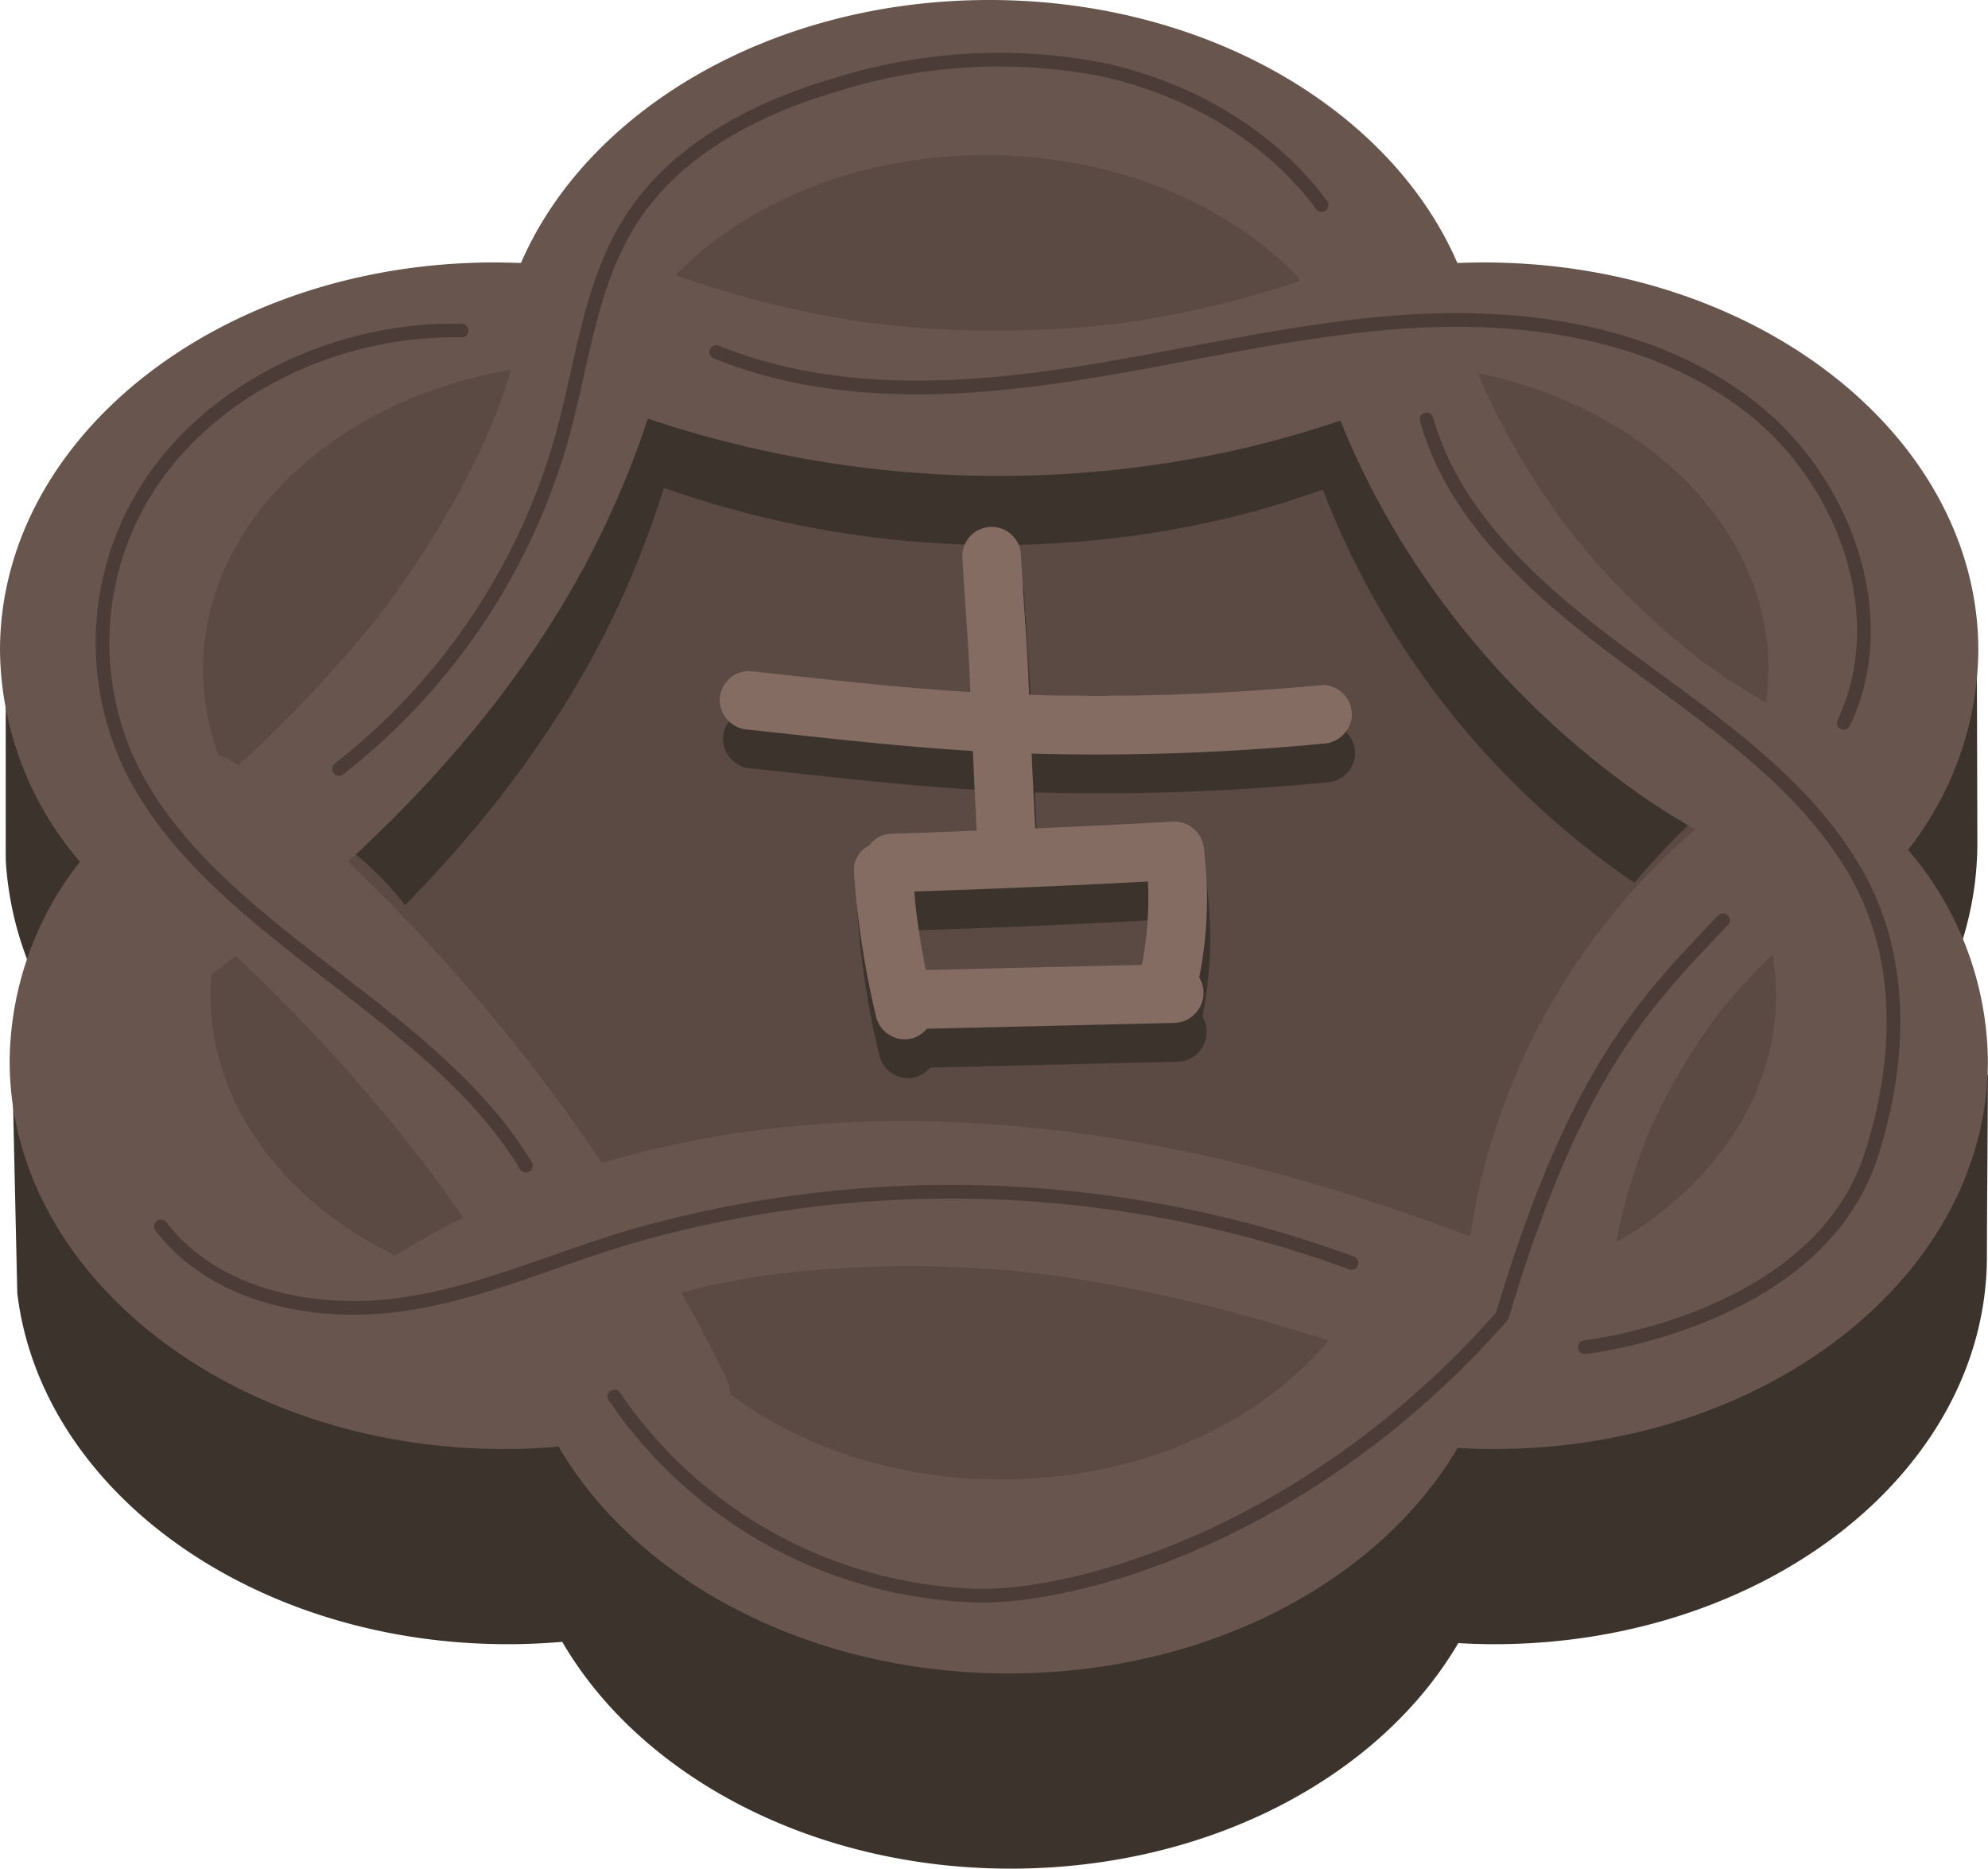<svg id="Layer_6" xmlns="http://www.w3.org/2000/svg" width="182.95" height="171.94" viewBox="0 0 182.95 171.94">
  <g id="그룹_3920" data-name="그룹 3920">
    <g id="그룹_3918" data-name="그룹 3918">
      <path id="패스_10151" data-name="패스 10151" d="M175.52,96.15a30.086,30.086,0,0,0,6.45-18.34c0-.55-.05-18.86-.05-18.86l-6.77.03c-8.01-10.13-22.27-16.87-38.54-16.87-.81,0-1.62.02-2.42.05-6.08-14.07-23.01-24.2-42.95-24.2S54.38,28.09,48.29,42.16c-.8-.03-1.61-.05-2.42-.05-16.72,0-31.31,7.12-39.18,17.71l-6.16.03S.52,78.53.53,78.89v.27h0a30.493,30.493,0,0,0,6.91,17.6c-4.12-.07-6.42-.13-6.35-.18l.5,22.4c2.17,18.13,21.55,32.31,45.16,32.31,1.69,0,3.35-.08,4.99-.22C58.9,163.38,74.68,171.94,93,171.94s34.01-8.5,41.2-20.75c1.08.06,2.18.1,3.28.1,25.06,0,45.37-15.98,45.37-35.7,0-2.68.1-16.68.1-16.68s-6.91-2.14-7.43-2.77Z" fill="#3d332d"/>
      <path id="패스_10152" data-name="패스 10152" d="M175.59,78.19a30.044,30.044,0,0,0,6.47-18.34c0-19.71-20.38-35.7-45.51-35.7-.81,0-1.62.02-2.43.05C128.02,10.13,111.04,0,91.03,0S54.04,10.13,47.94,24.2c-.8-.03-1.61-.05-2.43-.05C20.38,24.15,0,40.13,0,59.84A30.269,30.269,0,0,0,7.36,79.29,30.044,30.044,0,0,0,.89,97.63c0,19.71,20.38,35.7,45.51,35.7,1.69,0,3.36-.08,5.01-.22,7.18,12.31,23.01,20.87,41.4,20.87s34.12-8.5,41.33-20.75c1.09.06,2.18.1,3.29.1,25.14,0,45.51-15.98,45.51-35.7a30.269,30.269,0,0,0-7.36-19.45Z" fill="#68554d"/>
      <path id="패스_10153" data-name="패스 10153" d="M157.64,76.15a23.739,23.739,0,0,0,5.12-14.52c0-15.6-16.13-28.25-36.02-28.25-.64,0-1.28.01-1.92.04-4.83-11.14-18.27-19.15-34.1-19.15s-29.27,8.01-34.1,19.15c-.64-.03-1.28-.04-1.92-.04-19.89,0-36.02,12.65-36.02,28.25A24.015,24.015,0,0,0,24.5,77.02a23.739,23.739,0,0,0-5.12,14.52c0,15.6,16.13,28.25,36.02,28.25,1.34,0,2.66-.06,3.96-.17,5.68,9.74,18.21,16.51,32.76,16.51s27-6.73,32.71-16.42c.86.05,1.73.08,2.6.08,19.89,0,36.02-12.65,36.02-28.25a24.015,24.015,0,0,0-5.82-15.39Z" fill="#5b4943"/>
      <path id="패스_10154" data-name="패스 10154" d="M42.6,127.43a72.377,72.377,0,0,1,10.36-5.42c-.53.22-1.07.45-1.6.67a83.091,83.091,0,0,1,20.77-5.57l-1.78.24a104.956,104.956,0,0,1,27.77.16l-1.78-.24c16.12,2.21,31.59,7.53,46.53,13.82l-1.6-.67c.51.22,1.02.43,1.53.65a7.284,7.284,0,0,0,5.16.67,6.827,6.827,0,0,0,4-3.08,6.751,6.751,0,0,0,.67-5.16c-.5-1.54-1.52-3.34-3.08-4-14.56-6.21-29.49-11.75-45.15-14.45-15.16-2.61-30.72-2.78-45.71,1.06a79.935,79.935,0,0,0-22.87,9.75c-2.96,1.87-4.41,6.04-2.4,9.16s5.99,4.41,9.16,2.4h0Z" fill="#68554d"/>
      <path id="패스_10155" data-name="패스 10155" d="M66.51,126.16a167.448,167.448,0,0,0-32.46-44.9q-5.46-5.4-11.43-10.25a7.2,7.2,0,0,0-4.73-1.96,6.812,6.812,0,0,0-4.73,1.96c-2.25,2.45-2.9,7.1,0,9.47a161.611,161.611,0,0,1,19.39,18.7q2.22,2.535,4.34,5.16c.63.78,1.23,1.58,1.86,2.35-1.38-1.69-.07-.08.21.28.38.5.75,1,1.12,1.5q4,5.43,7.54,11.17,3.975,6.465,7.33,13.27c1.55,3.15,6.27,4.26,9.16,2.4a6.868,6.868,0,0,0,2.4-9.16h0Z" fill="#68554d"/>
      <g id="그룹_3917" data-name="그룹 3917">
        <path id="패스_10156" data-name="패스 10156" d="M15.37,83.21c.13-.1.16-.13,0,0Z" fill="#3d332d"/>
        <path id="패스_10157" data-name="패스 10157" d="M158.25,70.59q-2.085-1.305-4.07-2.78c-.18-.14-.37-.28-.55-.41-.1-.08-.2-.15-.29-.22-.66-.54-1.32-1.08-1.96-1.64a67.925,67.925,0,0,1-7.01-7.08c-.53-.61-1.04-1.24-1.54-1.87-.14-.17-.27-.34-.4-.51a2.026,2.026,0,0,0,.13.18c-.08-.11-.17-.23-.25-.34-.06-.08-.12-.15-.18-.23a4.913,4.913,0,0,1-.29-.42c-.9-1.24-1.77-2.52-2.59-3.82a71.085,71.085,0,0,1-4.91-9.3c-.72-1.78-1.38-3.59-1.96-5.43.09-1.35-2.27-8.54-2.63-9.1a69.962,69.962,0,0,1-19.05,6.84q-3.93.99-7.93,1.61a87.457,87.457,0,0,1-22.34,0l-.21-.03c-9.81-.66-19.6-2.52-28.36-6.26a5.212,5.212,0,0,0-.73,1.94,71.244,71.244,0,0,1-3.81,14.04,79.919,79.919,0,0,1-4.43,9.06c-.9,1.59-1.86,3.14-2.86,4.66-.44.67-.89,1.33-1.34,1.99-.26.38-.52.75-.79,1.12-.06.09-.12.17-.18.26A117.635,117.635,0,0,1,27.15,74.97a29.664,29.664,0,0,1,10.13,8.31c8.83-8.98,16.39-19.32,21.23-31.21.96-2.37,1.83-4.76,2.59-7.18a92.2,92.2,0,0,0,50.91,3.01,81.471,81.471,0,0,0,9.72-2.86,77.394,77.394,0,0,0,26.88,34.93c.6.43,1.2.85,1.81,1.25a67.03,67.03,0,0,1,9.73-9.48c-.63-.37-1.26-.74-1.88-1.13Z" fill="#3d332d"/>
        <path id="패스_10158" data-name="패스 10158" d="M146.11,55.92a1.737,1.737,0,0,0,.13.15,8.294,8.294,0,0,0-.62-.8c.09.11.17.23.25.34s.16.21.24.31Z" fill="#3d332d"/>
      </g>
      <path id="패스_10159" data-name="패스 10159" d="M17.52,91.08C33.76,79.3,48.86,64.42,56.87,45.71a74.746,74.746,0,0,0,5.16-16.8,7.284,7.284,0,0,0-.67-5.16,6.827,6.827,0,0,0-4-3.08c-3.24-.74-7.61.98-8.23,4.67a68.274,68.274,0,0,1-4.35,14.88l.67-1.6a78.8,78.8,0,0,1-5,9.82c-.95,1.59-1.96,3.14-3.01,4.66-.46.67-.93,1.33-1.41,1.99-.27.38-.55.75-.83,1.12-.14.19-.28.37-.42.56-.68.9.8-1.02.3-.39a120.138,120.138,0,0,1-15.47,16.1q-2.4,2.085-4.89,4.05c-.37.29-.74.57-1.11.87,1.67-1.35.26-.2-.18.13q-1.32,1-2.67,1.98a7.281,7.281,0,0,0-3.08,4,6.882,6.882,0,0,0,.67,5.16c1.81,2.8,6.13,4.6,9.16,2.4h0Z" fill="#68554d"/>
      <path id="패스_10160" data-name="패스 10160" d="M133.7,26.47a6.75,6.75,0,0,0-4-3.08,7.864,7.864,0,0,0-5.11.66c.4-.17.81-.34,1.21-.51a92.234,92.234,0,0,1-22.35,6.17,96.737,96.737,0,0,1-23.5,0,93.488,93.488,0,0,1-21.97-5.99c-.84-.37-1.68-.75-2.51-1.14a48.076,48.076,0,0,1-8.03,10.94,1,1,0,0,1,.14.08,101.475,101.475,0,0,0,65.59,7.94,99.693,99.693,0,0,0,18.15-5.9,6.729,6.729,0,0,0,3.08-4,6.882,6.882,0,0,0-.67-5.16Z" fill="#68554d"/>
      <path id="패스_10161" data-name="패스 10161" d="M119.77,26.9c3.97,19.02,15.96,35.79,31.87,46.71a74.286,74.286,0,0,0,14.67,7.62c1.5.6,3.84.03,5.15-.76a6.7,6.7,0,0,0,2.25-9.2,7.992,7.992,0,0,0-4.05-3.01l-.31-.12,1.61.65a66.563,66.563,0,0,1-9.15-4.54q-2.19-1.3-4.28-2.78l-.94-.67c-.84-.6.55.41.58.43a5.644,5.644,0,0,0-.53-.4c-.7-.54-1.39-1.08-2.06-1.64a70.4,70.4,0,0,1-7.37-7.08c-.55-.61-1.09-1.24-1.62-1.87-.25-.29-.49-.59-.74-.89-.28-.34-.69-.98.45.56-.16-.22-.34-.43-.51-.65q-1.56-2.025-2.98-4.16A69.809,69.809,0,0,1,136.26,35l.7,1.59a67.663,67.663,0,0,1-4.35-13.47c-.72-3.43-5.08-5.64-8.31-4.53a6.857,6.857,0,0,0-4.53,8.31h0Z" fill="#68554d"/>
      <path id="패스_10162" data-name="패스 10162" d="M165.72,69.48a61.585,61.585,0,0,0-29.12,37.87,60.428,60.428,0,0,0-1.93,14.03,6.69,6.69,0,0,0,13.38,0,54.856,54.856,0,0,1,.45-6.01l-.24,1.78a54.867,54.867,0,0,1,3.71-13.53l-.67,1.6a57.587,57.587,0,0,1,4.16-8.03q1.155-1.845,2.45-3.6c.29-.4,1.08-1.32-.24.29.21-.26.41-.53.62-.79.49-.61,1-1.21,1.51-1.79a54.025,54.025,0,0,1,6.25-6.04c.3-.25.61-.49.91-.73.41-.32.17-.14-.69.54.18-.13.36-.27.54-.4.54-.4,1.09-.78,1.64-1.16,1.29-.88,2.63-1.69,4-2.45a6.7,6.7,0,0,0-6.76-11.56h0Z" fill="#68554d"/>
      <path id="패스_10163" data-name="패스 10163" d="M48.39,107.25c-8.75-14.51-29.11-21.68-36.42-36.8A26.487,26.487,0,0,1,14.9,43.03c6.04-7.93,16.79-12.85,27.57-12.61" fill="none" stroke="#4c3c37" stroke-linecap="round" stroke-linejoin="round" stroke-width="1.26"/>
      <path id="패스_10164" data-name="패스 10164" d="M14.81,112.85c4.86,6.33,13.77,8.24,21.69,7.24s15.24-4.61,22.95-6.69a107.012,107.012,0,0,1,64.93,2.81" fill="none" stroke="#4c3c37" stroke-linecap="round" stroke-linejoin="round" stroke-width="1.26"/>
      <path id="패스_10165" data-name="패스 10165" d="M56.54,128.5a41.891,41.891,0,0,0,33.39,18.32c9.13.19,30.49-5.51,48.31-25.72,6.83-22.93,13.57-29.28,20.31-36.42" fill="none" stroke="#4c3c37" stroke-linecap="round" stroke-linejoin="round" stroke-width="1.26"/>
      <path id="패스_10166" data-name="패스 10166" d="M131.28,38.58c2.57,9.21,10.51,16.07,18.41,21.92s16.45,11.55,21.19,19.94c4.44,7.86,4.08,17.3,1.32,25.86-4.93,15.28-26.35,17.66-26.35,17.66" fill="none" stroke="#4c3c37" stroke-linecap="round" stroke-linejoin="round" stroke-width="1.26"/>
      <path id="패스_10167" data-name="패스 10167" d="M31.2,70.75A59.031,59.031,0,0,0,51.81,39.88c1.82-6.68,2.54-13.87,6.29-19.7,4.19-6.5,11.56-10.27,18.98-12.43a50.128,50.128,0,0,1,24.16-1.39c7.97,1.68,15.53,5.96,20.38,12.5" fill="none" stroke="#4c3c37" stroke-linecap="round" stroke-linejoin="round" stroke-width="1.26"/>
      <path id="패스_10168" data-name="패스 10168" d="M65.91,32.39c10.08,4.1,21.41,3.74,32.16,2.14s21.37-4.4,32.23-4.99,22.35,1.27,30.9,7.99,13.14,19.17,8.47,28.99" fill="none" stroke="#4c3c37" stroke-linecap="round" stroke-linejoin="round" stroke-width="1.26"/>
    </g>
    <g id="그룹_3919" data-name="그룹 3919">
      <path id="패스_10169" data-name="패스 10169" d="M122,66.6a217.928,217.928,0,0,1-26.43.92c-.19,0-.38-.02-.56-.02-.22-5.54-.44-7.22-.75-12.75a2.7,2.7,0,1,0-5.4,0c.3,5.45.52,7.04.74,12.5-6.81-.42-13.57-1.2-20.37-1.94a2.721,2.721,0,0,0-2.7,2.7,2.761,2.761,0,0,0,2.7,2.7c6.88.75,13.71,1.54,20.6,1.96.11,2.44.22,4.89.35,7.33-2.6.1-5.19.21-7.79.28a2.546,2.546,0,0,0-2.08,1.08,2.5,2.5,0,0,0-1.43,2.33,80.281,80.281,0,0,0,2.07,13.53,2.726,2.726,0,0,0,3.32,1.89,2.939,2.939,0,0,0,1.33-.88l22.81-.54a2.764,2.764,0,0,0,2.25-4.18,37.048,37.048,0,0,0,.45-11.65,2.754,2.754,0,0,0-2.7-2.7q-6.42.36-12.84.63c-.12-2.29-.23-4.59-.33-6.88.11,0,.22,0,.34.01A217.928,217.928,0,0,0,122.01,72a2.775,2.775,0,0,0,2.7-2.7,2.721,2.721,0,0,0-2.7-2.7ZM105.39,92.35q-9.945.24-19.89.47c-.22-1.09-.42-2.18-.59-3.28-.04-.25-.08-.49-.11-.74-.01-.07-.06-.44-.08-.56-.06-.44-.11-.88-.16-1.32s-.08-.88-.12-1.32q10.755-.345,21.5-.92a31.466,31.466,0,0,1-.56,7.68Z" fill="#3d332d"/>
      <path id="패스_10170" data-name="패스 10170" d="M121.7,63.03a217.928,217.928,0,0,1-26.43.92c-.19,0-.38-.02-.56-.02-.22-5.54-.44-7.22-.75-12.75a2.7,2.7,0,1,0-5.4,0c.3,5.45.52,7.04.74,12.5-6.81-.42-13.57-1.2-20.37-1.94a2.721,2.721,0,0,0-2.7,2.7,2.761,2.761,0,0,0,2.7,2.7c6.88.75,13.71,1.54,20.6,1.96.11,2.44.22,4.89.35,7.33-2.6.1-5.19.21-7.79.28a2.546,2.546,0,0,0-2.08,1.08,2.5,2.5,0,0,0-1.43,2.33,80.281,80.281,0,0,0,2.07,13.53,2.726,2.726,0,0,0,3.32,1.89,2.939,2.939,0,0,0,1.33-.88l22.81-.54a2.764,2.764,0,0,0,2.25-4.18,37.048,37.048,0,0,0,.45-11.65,2.754,2.754,0,0,0-2.7-2.7q-6.42.36-12.84.63c-.12-2.29-.23-4.59-.33-6.88.11,0,.22,0,.34.01a217.928,217.928,0,0,0,26.43-.92,2.775,2.775,0,0,0,2.7-2.7,2.721,2.721,0,0,0-2.7-2.7ZM105.09,88.78q-9.945.24-19.89.47c-.22-1.09-.42-2.18-.59-3.28-.04-.25-.08-.49-.11-.74-.01-.07-.06-.44-.08-.56-.06-.44-.11-.88-.16-1.32s-.08-.88-.12-1.32q10.755-.345,21.5-.92a31.466,31.466,0,0,1-.56,7.68Z" fill="#846c63"/>
    </g>
  </g>
</svg>
